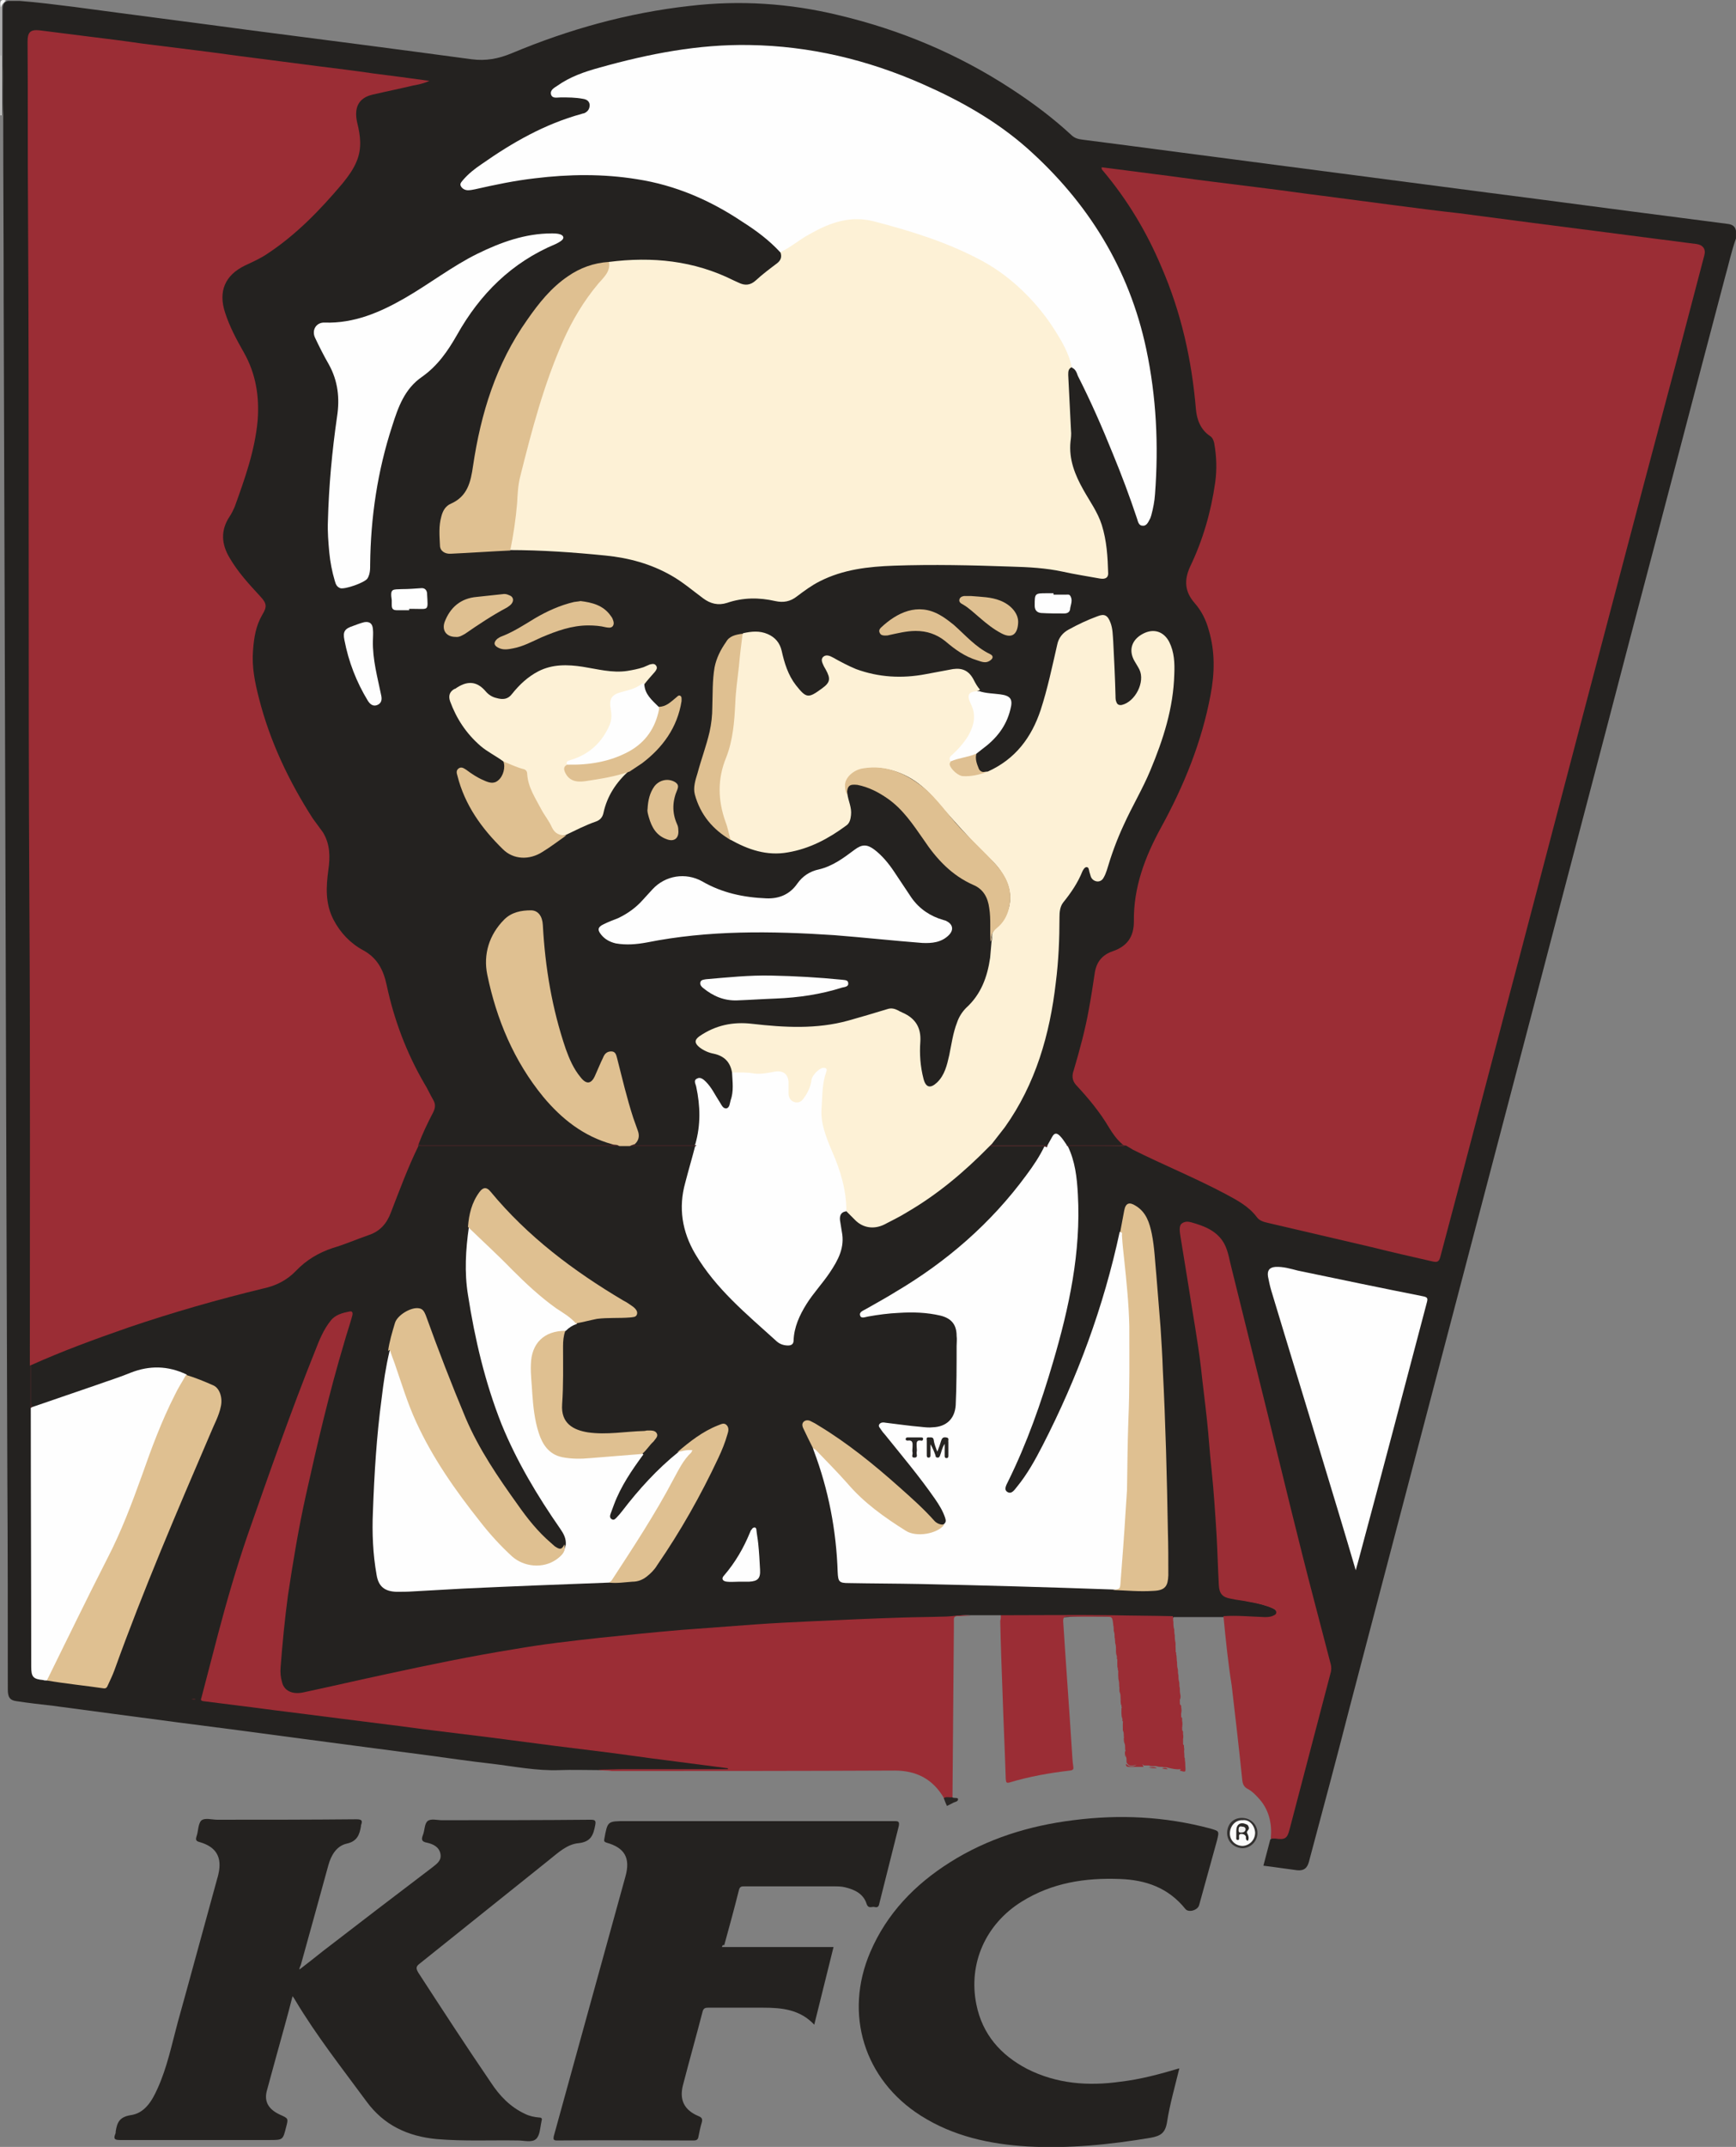 <svg width="89" height="110" viewBox="0 0 89 110" fill="none" xmlns="http://www.w3.org/2000/svg">
<rect x="0" y="0" width="89" height="110" fill="#808080" stroke="none"/>
<g clip-path="url(#clip0_2_301)">
<path d="M51.303 82.759C50.786 82.759 50.268 82.759 49.75 82.759C49.161 82.712 48.572 82.924 47.96 82.9C46.948 82.853 45.959 82.947 44.947 82.971C43.652 82.995 42.333 83.065 41.038 83.136C39.437 83.23 37.836 83.324 36.235 83.465C33.221 83.701 30.208 83.96 27.218 84.431C23.521 84.996 19.872 85.796 16.222 86.62C15.893 86.691 15.563 86.809 15.233 86.785C14.786 86.762 14.504 86.526 14.386 86.102C14.245 85.561 14.362 85.019 14.409 84.501C14.621 82.006 15.021 79.533 15.539 77.085C16.222 73.906 16.976 70.775 17.917 67.667C17.917 67.62 17.941 67.596 17.941 67.549C17.988 67.314 17.941 67.267 17.729 67.314C17.352 67.408 17.023 67.62 16.834 67.997C16.622 68.397 16.434 68.821 16.246 69.245C15.516 71.01 14.88 72.8 14.245 74.589C13.585 76.402 12.95 78.215 12.337 80.051C11.843 81.535 11.466 83.065 11.066 84.572C10.878 85.278 10.666 86.008 10.501 86.738C10.43 87.068 10.43 87.068 10.76 87.115C12.573 87.35 14.362 87.586 16.175 87.821C18.435 88.104 20.719 88.41 22.98 88.692C25.875 89.069 28.748 89.446 31.644 89.799C33.433 90.034 35.199 90.27 36.989 90.482C37.13 90.505 37.295 90.482 37.436 90.623C37.389 90.717 37.318 90.694 37.248 90.694C35.105 90.694 32.962 90.694 30.796 90.694C30.773 90.694 30.749 90.694 30.702 90.694C30.043 90.694 29.36 90.67 28.701 90.694C27.524 90.741 26.37 90.505 25.193 90.364C24.11 90.246 23.027 90.081 21.967 89.94C20.884 89.799 19.801 89.658 18.741 89.516C17.682 89.375 16.599 89.234 15.539 89.093C14.48 88.951 13.42 88.81 12.361 88.669C11.278 88.527 10.195 88.386 9.088 88.245C8.029 88.104 6.946 87.962 5.886 87.821C4.827 87.68 3.767 87.539 2.708 87.397C2.095 87.327 1.46 87.256 0.848 87.162C0.494 87.115 0.4 86.95 0.4 86.55C0.4 82.971 0.4 79.416 0.377 75.837C0.306 55.706 0.259 35.576 0.188 15.445C0.188 12.384 0.165 9.3 0.165 6.239C0.165 6.145 0.165 6.027 0.165 5.933C0.118 5.086 0.165 4.215 0.141 3.367C0.141 3.202 0.141 3.037 0.141 2.896C0.141 2.095 0.141 1.271 0.141 0.471C0.141 0.283 0.165 0.118 0.4 0.047C0.612 0.047 0.824 0.047 1.012 0.047C1.931 0.118 2.849 0.235 3.791 0.353C6.757 0.753 9.724 1.13 12.691 1.53C16.528 2.025 20.343 2.519 24.18 3.037C24.91 3.131 25.546 3.014 26.229 2.731C29.148 1.507 32.185 0.659 35.34 0.306C37.907 3.00854e-05 40.473 0.165 42.992 0.777C46.171 1.53 49.137 2.778 51.869 4.568C52.952 5.274 53.988 6.051 54.929 6.922C55.094 7.087 55.306 7.134 55.518 7.158C58.814 7.581 62.134 8.029 65.43 8.453C69.033 8.923 72.635 9.394 76.237 9.865C79.557 10.289 82.853 10.736 86.173 11.16C86.95 11.254 87.751 11.372 88.527 11.466C88.763 11.49 88.951 11.56 88.998 11.819C88.998 11.961 88.998 12.078 88.998 12.22C88.763 12.879 88.622 13.562 88.433 14.221C86.809 20.366 85.208 26.511 83.583 32.656C81.982 38.801 80.358 44.923 78.757 51.068C77.155 57.143 75.578 63.194 73.977 69.268C72.376 75.343 70.798 81.393 69.197 87.468C68.515 90.129 67.808 92.765 67.102 95.402C67.008 95.732 66.843 95.85 66.513 95.826C65.948 95.756 65.36 95.661 64.771 95.591C64.889 95.143 65.007 94.696 65.124 94.249C65.195 94.178 65.289 94.178 65.383 94.178C65.783 94.202 65.878 94.131 65.972 93.754C66.16 93.001 66.372 92.271 66.56 91.518C67.055 89.611 67.573 87.703 68.067 85.82C68.114 85.632 68.114 85.443 68.067 85.255C67.196 81.982 66.372 78.709 65.572 75.437C64.936 72.8 64.277 70.139 63.641 67.502C63.382 66.419 63.099 65.36 62.817 64.277C62.699 63.759 62.417 63.405 61.969 63.146C61.687 62.982 61.381 62.84 61.051 62.77C60.627 62.675 60.486 62.817 60.533 63.241C60.651 63.971 60.768 64.7 60.886 65.407C61.239 67.455 61.569 69.48 61.804 71.552C61.969 72.965 62.111 74.377 62.228 75.79C62.346 76.991 62.417 78.191 62.487 79.392C62.534 79.957 62.511 80.546 62.558 81.111C62.605 81.629 62.723 81.817 63.241 81.911C63.782 82.006 64.3 82.076 64.818 82.241C64.959 82.288 65.101 82.312 65.218 82.382C65.36 82.453 65.477 82.524 65.454 82.688C65.43 82.853 65.312 82.924 65.171 82.947C64.889 83.018 64.583 83.018 64.3 82.971C63.9 82.924 63.5 82.924 63.099 82.924C62.982 82.924 62.864 82.924 62.746 82.853C61.899 82.853 61.027 82.853 60.18 82.853C60.156 82.877 60.109 82.9 60.086 82.924C59.073 82.947 58.084 83.018 57.072 82.853C57.025 82.853 57.001 82.83 56.954 82.83C56.201 82.83 55.447 82.783 54.694 82.853C53.681 82.947 52.693 82.877 51.68 82.9C51.539 82.83 51.421 82.83 51.303 82.759Z" fill="#242220"/>
<path d="M0.071 2.849C0.071 3.861 0.071 4.874 0.071 5.91H0.047H0.024C0.024 4.897 0.024 3.885 0.024 2.849C0.047 2.825 0.071 2.825 0.071 2.849Z" fill="#EDEDEC"/>
<path d="M0.071 2.849H0.047H0.024C0.024 2.025 0.024 1.201 0.024 0.353C0.047 0.33 0.047 0.33 0.071 0.353C0.071 1.177 0.071 2.025 0.071 2.849Z" fill="#D5D5D4"/>
<path d="M0.071 0.353H0.024C2.73921e-05 0.141 -0.024 -0.071 0.306 0.023C0.212 0.118 0.094 0.212 0.071 0.353Z" fill="#F6F6F5"/>
<path d="M30.679 90.67C31.149 90.67 31.62 90.646 32.091 90.646C33.739 90.646 35.388 90.646 37.036 90.646C37.13 90.646 37.224 90.646 37.318 90.646C37.318 90.623 37.318 90.623 37.318 90.599C36.235 90.458 35.129 90.317 34.045 90.175C33.104 90.058 32.162 89.916 31.244 89.799C30.302 89.681 29.337 89.563 28.395 89.445C27.312 89.304 26.229 89.163 25.146 89.022C24.18 88.904 23.238 88.786 22.273 88.668C21.473 88.574 20.696 88.457 19.895 88.362C19.095 88.268 18.271 88.15 17.47 88.056C16.552 87.939 15.61 87.821 14.692 87.703C13.891 87.609 13.091 87.491 12.29 87.397C11.678 87.326 11.042 87.232 10.43 87.162C10.242 87.138 10.312 87.044 10.336 86.95C10.619 85.867 10.901 84.784 11.184 83.701C11.631 82.005 12.126 80.31 12.691 78.662C13.797 75.507 14.904 72.329 16.152 69.221C16.363 68.679 16.575 68.138 16.952 67.667C17.188 67.361 17.564 67.266 17.917 67.196C18.129 67.149 18.082 67.361 18.035 67.502C17.917 67.926 17.776 68.326 17.658 68.75C16.881 71.34 16.269 73.977 15.681 76.614C15.304 78.309 15.021 80.028 14.762 81.746C14.598 82.971 14.48 84.195 14.386 85.419C14.362 85.678 14.386 85.937 14.456 86.173C14.551 86.62 14.974 86.832 15.539 86.714C16.976 86.408 18.388 86.079 19.825 85.772C21.991 85.302 24.157 84.854 26.346 84.501C27.806 84.242 29.289 84.077 30.773 83.912C32.162 83.771 33.527 83.63 34.917 83.512C36.188 83.418 37.436 83.324 38.707 83.23C39.696 83.159 40.685 83.112 41.697 83.065C43.228 82.994 44.735 82.924 46.265 82.877C46.971 82.853 47.654 82.853 48.361 82.829C48.831 82.829 49.302 82.712 49.773 82.782C49.538 82.782 49.326 82.806 49.09 82.806C48.949 82.806 48.902 82.853 48.902 82.994C48.902 83.159 48.902 83.324 48.902 83.465C48.879 86.338 48.855 89.21 48.831 92.106C48.714 92.224 48.549 92.177 48.408 92.153C47.843 91.164 46.995 90.717 45.865 90.717C41.038 90.74 36.188 90.74 31.361 90.74C31.102 90.693 30.89 90.74 30.679 90.67Z" fill="#9B2D35"/>
<path d="M15.351 100.912C15.775 100.582 16.175 100.276 16.552 99.97C18.412 98.534 20.295 97.097 22.155 95.685C22.391 95.496 22.65 95.332 22.579 94.978C22.509 94.625 22.203 94.484 21.896 94.413C21.614 94.366 21.59 94.249 21.684 94.013C21.779 93.778 21.755 93.448 21.92 93.307C22.085 93.165 22.414 93.26 22.65 93.26C25.193 93.26 27.735 93.26 30.278 93.236C30.514 93.236 30.561 93.283 30.514 93.519C30.419 94.013 30.302 94.366 29.666 94.437C29.078 94.484 28.607 94.931 28.136 95.308C25.922 97.074 23.733 98.84 21.52 100.605C21.331 100.747 21.308 100.841 21.449 101.076C22.673 102.96 23.898 104.843 25.169 106.704C25.616 107.386 26.158 107.951 26.911 108.305C27.147 108.422 27.382 108.469 27.641 108.493C27.782 108.493 27.806 108.564 27.759 108.681V108.705C27.688 109.011 27.688 109.411 27.477 109.599C27.265 109.788 26.864 109.67 26.558 109.67C25.169 109.647 23.78 109.717 22.391 109.599C20.907 109.458 19.683 108.893 18.788 107.669C17.541 105.974 16.222 104.302 15.139 102.489C15.116 102.442 15.069 102.371 14.998 102.277C14.857 102.819 14.739 103.29 14.598 103.784C14.291 104.891 13.985 105.997 13.679 107.127C13.538 107.669 13.75 108.069 14.362 108.352C14.786 108.54 14.786 108.54 14.668 108.987C14.503 109.647 14.503 109.647 13.821 109.647C11.254 109.647 8.688 109.647 6.145 109.647C5.863 109.647 5.816 109.576 5.91 109.34C5.933 109.293 5.933 109.246 5.933 109.199C6.004 108.752 6.122 108.469 6.687 108.375C7.417 108.281 7.793 107.645 8.076 107.01C8.57 105.927 8.806 104.749 9.112 103.619C9.795 101.171 10.454 98.722 11.137 96.25C11.184 96.109 11.207 95.967 11.231 95.85C11.348 95.096 11.042 94.625 10.265 94.39C10.077 94.343 10.006 94.296 10.077 94.084C10.171 93.825 10.148 93.472 10.312 93.283C10.501 93.118 10.854 93.236 11.137 93.236C13.515 93.236 15.893 93.236 18.271 93.213C18.553 93.213 18.6 93.283 18.506 93.519C18.506 93.542 18.506 93.566 18.506 93.566C18.435 93.99 18.318 94.343 17.776 94.46C17.258 94.578 16.976 95.049 16.834 95.567C16.363 97.286 15.893 98.981 15.422 100.676C15.375 100.794 15.351 100.817 15.351 100.912Z" fill="#242220"/>
<path d="M37.012 99.758C38.919 99.758 40.803 99.758 42.733 99.758C42.404 101.1 42.074 102.395 41.745 103.737C41.015 102.96 40.096 102.866 39.131 102.866C38.189 102.866 37.248 102.866 36.306 102.866C36.164 102.866 36.07 102.889 36.023 103.054C35.694 104.325 35.34 105.573 35.011 106.845C34.822 107.598 35.081 108.116 35.811 108.422C36 108.493 36.023 108.587 35.976 108.752C35.905 108.987 35.858 109.223 35.811 109.458C35.788 109.623 35.717 109.67 35.552 109.67C33.221 109.67 30.914 109.647 28.583 109.67C28.395 109.67 28.348 109.647 28.395 109.435C28.936 107.48 29.478 105.503 30.019 103.549C30.702 101.076 31.385 98.604 32.068 96.132C32.327 95.19 32.021 94.672 31.102 94.413C30.961 94.366 30.961 94.319 30.985 94.201C31.149 93.307 31.149 93.307 32.068 93.307C35.741 93.307 39.39 93.307 43.063 93.307C44.005 93.307 44.923 93.307 45.865 93.307C46.053 93.307 46.124 93.33 46.077 93.566C45.747 94.884 45.417 96.179 45.088 97.498C45.064 97.615 45.041 97.757 44.852 97.71C44.711 97.662 44.523 97.827 44.428 97.545C44.264 97.027 43.816 96.815 43.322 96.697C43.134 96.65 42.922 96.65 42.733 96.65C41.203 96.65 39.673 96.65 38.166 96.65C38.024 96.65 37.93 96.65 37.883 96.838C37.648 97.78 37.389 98.722 37.13 99.664C37.036 99.64 37.036 99.687 37.012 99.758Z" fill="#242220"/>
<path d="M60.462 105.974C60.227 106.939 59.968 107.834 59.827 108.752C59.733 109.294 59.497 109.435 59.003 109.529C56.907 109.882 54.812 110.094 52.669 109.976C50.739 109.859 48.879 109.458 47.207 108.399C44.311 106.562 43.251 103.196 44.617 100.017C45.465 98.039 46.901 96.556 48.69 95.426C50.621 94.202 52.763 93.542 55.024 93.26C57.402 92.954 59.733 93.071 62.04 93.684C62.511 93.825 62.511 93.801 62.393 94.296C62.087 95.402 61.781 96.509 61.475 97.615C61.404 97.874 60.933 98.016 60.768 97.804C59.897 96.721 58.744 96.321 57.425 96.273C55.636 96.203 53.941 96.462 52.387 97.427C50.527 98.581 49.632 100.606 50.056 102.701C50.362 104.232 51.303 105.291 52.646 105.997C54.176 106.774 55.8 106.892 57.449 106.657C58.461 106.539 59.426 106.28 60.462 105.974Z" fill="#242220"/>
<path d="M62.723 82.806C63.429 82.759 64.112 82.829 64.818 82.853C64.959 82.853 65.077 82.853 65.218 82.806C65.312 82.759 65.43 82.735 65.43 82.618C65.43 82.5 65.336 82.429 65.242 82.406C64.865 82.241 64.465 82.147 64.041 82.076C63.735 82.005 63.405 81.982 63.099 81.911C62.675 81.841 62.511 81.652 62.487 81.228C62.44 80.357 62.417 79.51 62.37 78.638C62.299 77.508 62.228 76.402 62.111 75.272C62.016 74.424 61.969 73.576 61.875 72.729C61.781 71.834 61.663 70.963 61.569 70.068C61.404 68.679 61.145 67.29 60.933 65.901C60.792 65.03 60.651 64.159 60.509 63.288C60.439 62.84 60.486 62.675 60.768 62.605C60.886 62.581 60.98 62.605 61.075 62.628C61.757 62.817 62.417 63.076 62.77 63.735C62.982 64.135 63.029 64.582 63.146 65.006C63.759 67.478 64.371 69.951 64.983 72.423C65.783 75.672 66.56 78.921 67.408 82.147C67.691 83.206 67.95 84.242 68.232 85.302C68.256 85.419 68.256 85.537 68.232 85.655C67.526 88.339 66.819 91.046 66.113 93.731C65.995 94.201 65.878 94.272 65.383 94.201C65.312 94.201 65.242 94.201 65.148 94.201C65.218 93.472 65.077 92.789 64.606 92.224C64.418 92.012 64.23 91.8 63.971 91.659C63.782 91.564 63.712 91.423 63.688 91.211C63.523 89.587 63.335 87.986 63.146 86.361C62.958 85.184 62.84 84.007 62.723 82.806Z" fill="#9B2D35"/>
<path d="M51.304 82.759C53.211 82.759 55.118 82.736 57.025 82.759C58.061 82.782 59.073 82.782 60.109 82.806C60.18 82.9 60.109 82.994 60.156 83.089C60.156 83.206 60.156 83.3 60.18 83.418C60.227 83.536 60.18 83.654 60.227 83.771C60.227 83.889 60.227 83.983 60.251 84.101C60.274 84.195 60.274 84.289 60.227 84.384C60.18 84.501 60.203 84.596 60.298 84.666C60.298 84.69 60.298 84.737 60.298 84.76C60.345 84.902 60.298 85.043 60.345 85.16C60.345 85.255 60.345 85.372 60.368 85.467C60.415 85.584 60.368 85.702 60.415 85.82C60.415 85.914 60.415 86.032 60.439 86.126C60.486 86.244 60.439 86.361 60.486 86.479C60.486 86.597 60.486 86.691 60.51 86.809C60.533 86.903 60.533 86.997 60.486 87.091C60.439 87.209 60.462 87.303 60.557 87.397C60.557 87.421 60.557 87.468 60.557 87.491C60.58 87.586 60.58 87.68 60.557 87.774C60.51 87.868 60.533 87.962 60.604 88.033C60.604 88.08 60.604 88.127 60.604 88.174C60.627 88.268 60.627 88.363 60.604 88.457C60.557 88.551 60.58 88.645 60.651 88.716C60.651 88.763 60.651 88.81 60.651 88.857C60.674 88.951 60.674 89.045 60.627 89.14C60.58 89.257 60.604 89.352 60.698 89.422C60.698 89.446 60.698 89.493 60.698 89.516C60.721 89.611 60.721 89.705 60.674 89.799C60.627 89.916 60.651 90.011 60.745 90.081C60.745 90.105 60.745 90.152 60.745 90.175C60.792 90.411 60.745 90.576 60.51 90.646C60.298 90.67 60.109 90.623 59.897 90.576C59.803 90.529 59.685 90.576 59.591 90.529C59.497 90.529 59.403 90.529 59.332 90.505C59.191 90.458 59.05 90.529 58.908 90.458C58.814 90.458 58.744 90.458 58.65 90.458C58.555 90.364 58.438 90.387 58.32 90.411C58.132 90.434 57.896 90.576 57.755 90.293C57.755 90.199 57.755 90.081 57.731 89.987C57.684 89.869 57.731 89.752 57.684 89.634C57.684 89.54 57.684 89.422 57.661 89.328C57.614 89.21 57.661 89.093 57.614 88.975C57.614 88.881 57.614 88.786 57.59 88.716C57.543 88.622 57.566 88.527 57.59 88.433C57.637 88.339 57.614 88.245 57.543 88.174C57.543 88.127 57.543 88.08 57.543 88.033C57.519 87.939 57.519 87.845 57.566 87.75C57.614 87.633 57.59 87.538 57.496 87.468C57.496 87.444 57.496 87.397 57.496 87.374C57.449 87.256 57.496 87.138 57.449 87.021C57.449 86.926 57.449 86.832 57.425 86.762C57.378 86.644 57.425 86.526 57.378 86.408C57.378 86.314 57.378 86.197 57.355 86.102C57.331 86.032 57.331 85.938 57.378 85.867C57.449 85.749 57.402 85.655 57.307 85.561C57.307 85.537 57.307 85.49 57.307 85.467C57.213 85.325 57.449 85.137 57.26 84.996C57.26 84.949 57.26 84.901 57.26 84.855C57.213 84.737 57.26 84.619 57.213 84.501C57.213 84.407 57.213 84.337 57.19 84.242C57.143 84.125 57.19 84.007 57.143 83.889C57.143 83.795 57.143 83.701 57.119 83.63C57.072 83.512 57.119 83.395 57.072 83.277C57.072 83.253 57.072 83.23 57.072 83.23C57.025 82.83 57.025 82.83 56.625 82.83C55.989 82.83 55.353 82.83 54.741 82.83C54.553 82.83 54.506 82.877 54.506 83.065C54.647 85.278 54.812 87.468 54.953 89.681C54.977 89.964 54.977 90.223 55.024 90.505C55.047 90.646 55.024 90.694 54.859 90.717C53.823 90.835 52.763 91.023 51.751 91.329C51.563 91.376 51.586 91.282 51.563 91.164C51.516 89.705 51.445 88.221 51.398 86.762C51.351 85.514 51.304 84.266 51.28 83.041C51.327 82.9 51.304 82.83 51.304 82.759Z" fill="#9B2D35"/>
<path d="M62.911 93.919C62.911 93.472 63.217 93.142 63.664 93.142C64.112 93.142 64.465 93.472 64.465 93.919C64.465 94.343 64.112 94.696 63.688 94.696C63.241 94.672 62.911 94.343 62.911 93.919Z" fill="#333130"/>
<path d="M48.384 92.13C48.502 92.036 48.667 92.106 48.808 92.083C48.902 92.153 49.114 92.083 49.114 92.177C49.138 92.318 48.926 92.318 48.831 92.389C48.737 92.436 48.643 92.483 48.549 92.53C48.478 92.389 48.431 92.248 48.384 92.13Z" fill="#292624"/>
<path d="M57.731 90.364C57.896 90.552 58.108 90.528 58.273 90.411C58.461 90.293 58.555 90.317 58.626 90.528C58.39 90.528 58.132 90.528 57.896 90.528C57.778 90.528 57.708 90.505 57.731 90.364Z" fill="#9B2D35"/>
<path d="M60.486 90.717C60.58 90.552 60.745 90.458 60.721 90.246C60.745 90.317 60.768 90.411 60.768 90.481C60.792 90.811 60.792 90.811 60.486 90.717Z" fill="#9B2D35"/>
<path d="M60.651 89.469C60.462 89.422 60.392 89.304 60.533 89.139C60.604 89.045 60.604 88.975 60.604 88.88C60.674 89.069 60.651 89.281 60.651 89.469Z" fill="#9B2D35"/>
<path d="M60.274 84.666C60.086 84.619 60.015 84.501 60.156 84.336C60.227 84.266 60.203 84.172 60.227 84.077C60.274 84.266 60.274 84.478 60.274 84.666Z" fill="#9B2D35"/>
<path d="M57.496 87.491C57.684 87.538 57.755 87.656 57.614 87.821C57.543 87.891 57.566 87.986 57.543 88.08C57.472 87.891 57.496 87.68 57.496 87.491Z" fill="#9B2D35"/>
<path d="M60.486 87.444C60.297 87.397 60.227 87.279 60.368 87.115C60.439 87.044 60.415 86.95 60.439 86.856C60.509 87.044 60.486 87.232 60.486 87.444Z" fill="#9B2D35"/>
<path d="M60.721 90.152C60.533 90.105 60.462 89.987 60.604 89.823C60.674 89.728 60.674 89.658 60.674 89.564C60.721 89.752 60.721 89.964 60.721 90.152Z" fill="#9B2D35"/>
<path d="M57.331 85.561C57.519 85.608 57.614 85.726 57.449 85.89C57.401 85.961 57.378 86.008 57.378 86.102C57.307 85.938 57.331 85.749 57.331 85.561Z" fill="#9B2D35"/>
<path d="M60.604 88.739C60.462 88.716 60.392 88.645 60.486 88.504C60.556 88.409 60.556 88.315 60.556 88.221C60.627 88.386 60.604 88.551 60.604 88.739Z" fill="#9B2D35"/>
<path d="M60.556 88.057C60.415 88.033 60.345 87.962 60.439 87.821C60.51 87.727 60.509 87.633 60.509 87.539C60.556 87.703 60.556 87.892 60.556 88.057Z" fill="#9B2D35"/>
<path d="M57.566 88.221C57.708 88.245 57.778 88.315 57.684 88.457C57.614 88.551 57.614 88.645 57.614 88.739C57.543 88.574 57.566 88.409 57.566 88.221Z" fill="#9B2D35"/>
<path d="M57.284 84.996C57.449 85.019 57.496 85.113 57.402 85.231C57.355 85.302 57.331 85.372 57.331 85.466C57.26 85.325 57.284 85.16 57.284 84.996Z" fill="#9B2D35"/>
<path d="M60.321 85.184C60.227 85.066 60.298 84.901 60.274 84.784C60.321 84.901 60.321 85.043 60.321 85.184Z" fill="#9B2D35"/>
<path d="M58.885 90.552C59.026 90.552 59.167 90.505 59.309 90.599C59.167 90.599 59.026 90.599 58.885 90.552Z" fill="#9B2D35"/>
<path d="M57.213 84.501C57.307 84.619 57.237 84.737 57.26 84.854C57.213 84.737 57.213 84.619 57.213 84.501Z" fill="#9B2D35"/>
<path d="M60.368 85.843C60.274 85.725 60.345 85.608 60.321 85.49C60.392 85.608 60.368 85.725 60.368 85.843Z" fill="#9B2D35"/>
<path d="M60.415 86.526C60.321 86.408 60.392 86.291 60.368 86.173C60.439 86.291 60.439 86.408 60.415 86.526Z" fill="#9B2D35"/>
<path d="M57.402 86.408C57.496 86.526 57.425 86.644 57.449 86.761C57.378 86.667 57.378 86.549 57.402 86.408Z" fill="#9B2D35"/>
<path d="M57.449 87.044C57.543 87.162 57.472 87.279 57.496 87.397C57.449 87.279 57.449 87.162 57.449 87.044Z" fill="#9B2D35"/>
<path d="M60.203 83.771C60.109 83.654 60.18 83.536 60.156 83.418C60.203 83.512 60.203 83.63 60.203 83.771Z" fill="#9B2D35"/>
<path d="M57.614 89.022C57.708 89.14 57.637 89.257 57.661 89.375C57.614 89.257 57.614 89.14 57.614 89.022Z" fill="#9B2D35"/>
<path d="M57.166 83.865C57.26 83.983 57.19 84.101 57.213 84.219C57.166 84.124 57.166 84.007 57.166 83.865Z" fill="#9B2D35"/>
<path d="M57.684 89.705C57.778 89.822 57.708 89.94 57.731 90.058C57.661 89.94 57.661 89.822 57.684 89.705Z" fill="#9B2D35"/>
<path d="M57.119 83.253C57.213 83.371 57.143 83.489 57.166 83.607C57.096 83.489 57.096 83.371 57.119 83.253Z" fill="#9B2D35"/>
<path d="M59.568 90.599C59.662 90.599 59.78 90.552 59.874 90.646C59.756 90.646 59.662 90.646 59.568 90.599Z" fill="#9B2D35"/>
<path d="M60.133 83.088C60.062 82.994 60.109 82.9 60.086 82.806C60.109 82.806 60.109 82.806 60.133 82.806C60.133 82.9 60.133 82.994 60.133 83.088Z" fill="#9B2D35"/>
<path d="M57.543 58.626C57.26 58.39 57.048 58.084 56.86 57.778C56.389 56.978 55.8 56.271 55.165 55.589C54.953 55.353 54.953 55.094 55.047 54.835C55.353 53.799 55.636 52.763 55.824 51.704C55.942 51.068 56.036 50.456 56.13 49.82C56.224 49.279 56.507 48.925 57.048 48.737C57.802 48.478 58.131 47.984 58.131 47.207C58.108 45.464 58.697 43.91 59.52 42.404C60.698 40.261 61.616 38.001 62.063 35.599C62.275 34.493 62.299 33.386 61.969 32.279C61.828 31.761 61.593 31.291 61.239 30.89C60.745 30.325 60.698 29.737 61.004 29.054C61.663 27.688 62.087 26.229 62.299 24.722C62.393 24.062 62.369 23.38 62.252 22.72C62.228 22.579 62.157 22.414 62.04 22.344C61.545 22.014 61.357 21.496 61.31 20.954C61.098 18.435 60.556 16.01 59.544 13.679C58.791 11.89 57.802 10.242 56.554 8.758C56.507 8.711 56.46 8.664 56.483 8.57C57.401 8.688 58.296 8.806 59.215 8.923C60.18 9.041 61.122 9.182 62.087 9.3C63.029 9.418 63.971 9.535 64.912 9.653C65.878 9.771 66.819 9.912 67.785 10.03C69.032 10.195 70.304 10.36 71.552 10.524C72.635 10.665 73.718 10.807 74.801 10.925C76.049 11.089 77.32 11.254 78.568 11.419C79.675 11.56 80.758 11.701 81.864 11.843C82.947 11.984 84.03 12.125 85.137 12.267C85.749 12.337 86.361 12.431 86.974 12.502C87.303 12.549 87.468 12.761 87.374 13.091C86.926 14.809 86.479 16.505 86.032 18.2C85.443 20.413 84.855 22.626 84.266 24.839C83.253 28.677 82.241 32.515 81.229 36.353C80.122 40.567 79.015 44.782 77.909 48.996C76.944 52.622 76.002 56.248 75.036 59.897C74.636 61.404 74.236 62.911 73.836 64.418C73.765 64.677 73.647 64.677 73.435 64.63C72.399 64.394 71.363 64.159 70.328 63.9C68.538 63.476 66.772 63.076 64.983 62.652C64.771 62.605 64.559 62.534 64.441 62.369C64.018 61.804 63.429 61.498 62.817 61.169C61.263 60.344 59.638 59.685 58.084 58.908C57.967 58.838 57.849 58.767 57.731 58.696C57.613 58.696 57.566 58.673 57.543 58.626Z" fill="#9B2D35"/>
<path d="M21.449 58.72C20.908 59.827 20.484 60.98 20.036 62.134C19.825 62.699 19.471 63.099 18.883 63.288C18.271 63.5 17.682 63.759 17.046 63.947C16.34 64.182 15.704 64.559 15.186 65.101C14.715 65.595 14.15 65.878 13.491 66.019C11.16 66.584 8.853 67.243 6.569 68.02C4.874 68.609 3.202 69.221 1.578 69.951C1.554 69.974 1.53 69.974 1.53 69.951C1.53 62.087 1.554 54.2 1.507 46.336C1.436 34.446 1.507 22.556 1.436 10.666C1.413 7.817 1.436 4.991 1.413 2.143C1.413 1.648 1.554 1.507 2.025 1.554C2.825 1.648 3.649 1.766 4.45 1.86C5.415 1.978 6.357 2.095 7.322 2.237C8.264 2.354 9.206 2.472 10.148 2.59C11.113 2.708 12.055 2.849 13.02 2.967C14.103 3.108 15.186 3.249 16.293 3.39C17.258 3.508 18.2 3.626 19.165 3.767C20.084 3.885 21.025 4.003 22.014 4.144C21.708 4.285 21.449 4.332 21.19 4.379C20.507 4.544 19.801 4.685 19.095 4.85C18.388 5.015 18.129 5.509 18.318 6.31C18.483 6.969 18.553 7.605 18.294 8.241C18.129 8.664 17.847 9.041 17.564 9.394C16.411 10.76 15.186 12.031 13.679 13.02C13.326 13.256 12.95 13.42 12.549 13.609C11.537 14.103 11.184 14.927 11.537 16.01C11.772 16.74 12.126 17.399 12.502 18.059C13.114 19.142 13.303 20.295 13.209 21.543C13.067 23.097 12.549 24.533 12.031 25.97C11.961 26.134 11.867 26.323 11.772 26.464C11.301 27.17 11.348 27.877 11.772 28.583C12.196 29.313 12.761 29.925 13.326 30.537C13.679 30.914 13.703 31.079 13.444 31.503C13.114 32.068 13.02 32.68 12.973 33.316C12.902 34.163 13.067 34.964 13.279 35.788C13.844 38.001 14.81 40.026 16.034 41.933C16.199 42.168 16.387 42.404 16.552 42.639C16.929 43.251 16.929 43.91 16.834 44.57C16.717 45.441 16.67 46.288 17.093 47.113C17.447 47.795 17.965 48.337 18.624 48.69C19.354 49.09 19.66 49.703 19.825 50.48C20.201 52.245 20.837 53.941 21.755 55.518C21.92 55.777 22.038 56.059 22.203 56.342C22.344 56.578 22.32 56.766 22.203 57.001C21.92 57.543 21.661 58.084 21.449 58.649C21.473 58.649 21.496 58.697 21.449 58.72Z" fill="#9B2D35"/>
<path d="M31.22 13.42C33.433 13.138 35.576 13.35 37.601 14.362C37.695 14.409 37.765 14.433 37.86 14.48C38.189 14.645 38.472 14.621 38.754 14.362C39.084 14.056 39.461 13.774 39.837 13.491C40.049 13.326 40.096 13.138 40.002 12.902C40.191 12.69 40.45 12.573 40.685 12.408C41.203 12.055 41.745 11.749 42.309 11.49C43.134 11.113 43.958 11.042 44.829 11.254C46.524 11.678 48.172 12.196 49.75 12.949C50.786 13.444 51.751 14.08 52.575 14.904C53.54 15.893 54.388 16.999 54.882 18.318C54.953 18.482 55.071 18.647 54.953 18.812C54.765 18.883 54.765 19.047 54.765 19.212C54.812 20.154 54.859 21.096 54.906 22.038C54.929 22.25 54.906 22.438 54.882 22.626C54.788 23.544 55.118 24.345 55.542 25.098C55.871 25.687 56.271 26.229 56.483 26.888C56.742 27.712 56.789 28.536 56.813 29.384C56.813 29.595 56.672 29.69 56.389 29.642C55.754 29.525 55.118 29.431 54.482 29.289C53.611 29.101 52.716 29.054 51.822 29.03C49.82 28.96 47.843 28.913 45.841 28.983C44.523 29.03 43.228 29.172 42.027 29.784C41.603 29.996 41.227 30.278 40.85 30.561C40.52 30.82 40.167 30.89 39.743 30.796C38.919 30.608 38.095 30.608 37.271 30.89C36.824 31.032 36.423 30.937 36.047 30.655C35.505 30.255 34.987 29.807 34.399 29.478C33.363 28.889 32.233 28.583 31.055 28.465C29.407 28.3 27.759 28.183 26.111 28.183C26.017 28.088 26.064 27.971 26.087 27.853C26.252 26.958 26.37 26.064 26.441 25.145C26.488 24.486 26.7 23.851 26.864 23.215C27.123 22.179 27.429 21.119 27.759 20.107C28.348 18.318 29.054 16.575 30.161 15.021C30.278 14.857 30.396 14.692 30.537 14.527C30.867 14.221 31.149 13.891 31.22 13.42Z" fill="#FDF1D6"/>
<path d="M50.715 58.743C49.444 60.038 48.078 61.192 46.5 62.11C46.124 62.346 45.724 62.534 45.323 62.746C44.782 63.005 44.217 62.911 43.816 62.487C43.675 62.346 43.557 62.228 43.416 62.087C43.298 61.922 43.346 61.734 43.322 61.569C43.181 60.462 42.804 59.426 42.357 58.437C42.121 57.896 42.05 57.354 42.074 56.789C42.098 56.224 42.121 55.659 42.262 55.118C42.286 55.047 42.333 54.929 42.262 54.882C42.168 54.812 42.098 54.906 42.003 54.953C41.839 55.071 41.744 55.212 41.697 55.4C41.627 55.753 41.509 56.059 41.273 56.342C41.132 56.507 40.944 56.601 40.732 56.53C40.52 56.46 40.402 56.295 40.379 56.059C40.355 55.871 40.379 55.706 40.355 55.518C40.332 55.094 40.143 54.906 39.72 55C39.06 55.141 38.401 55.023 37.718 55.023C37.648 55.023 37.601 55 37.53 54.953C37.436 54.411 37.13 54.105 36.588 53.987C36.329 53.94 36.07 53.823 35.858 53.658C35.599 53.446 35.599 53.281 35.858 53.093C36.682 52.528 37.577 52.339 38.566 52.457C40.214 52.645 41.862 52.74 43.487 52.292C44.146 52.104 44.805 51.916 45.488 51.704C45.7 51.633 45.865 51.68 46.053 51.774C46.124 51.821 46.194 51.845 46.288 51.892C46.924 52.175 47.23 52.645 47.183 53.375C47.136 54.011 47.183 54.647 47.348 55.282C47.466 55.73 47.701 55.777 48.031 55.471C48.431 55.094 48.549 54.576 48.666 54.058C48.784 53.493 48.855 52.928 49.067 52.386C49.161 52.104 49.326 51.845 49.538 51.633C50.291 50.95 50.621 50.056 50.762 49.067C50.785 48.808 50.809 48.525 50.833 48.243C50.856 48.172 50.856 48.101 50.856 48.031C50.833 47.819 50.927 47.678 51.092 47.513C51.822 46.853 51.986 45.888 51.539 45.017C51.374 44.711 51.186 44.428 50.927 44.169C49.82 43.11 48.831 41.98 47.819 40.826C47.066 39.978 46.124 39.413 44.923 39.343C44.428 39.319 43.981 39.437 43.605 39.743C43.487 39.837 43.416 39.955 43.416 40.096C43.416 40.285 43.416 40.473 43.44 40.661C43.487 41.038 43.675 41.368 43.628 41.768C43.605 41.98 43.557 42.192 43.369 42.309C42.474 42.969 41.509 43.487 40.379 43.675C39.319 43.863 38.354 43.534 37.436 43.016C37.365 42.969 37.318 42.898 37.294 42.804C37.083 42.003 36.753 41.226 36.8 40.379C36.824 39.955 36.894 39.531 37.012 39.131C37.059 38.99 37.083 38.848 37.153 38.731C37.53 37.859 37.577 36.941 37.624 35.999C37.671 35.058 37.812 34.139 37.93 33.198C37.954 32.939 37.93 32.656 38.095 32.444C38.519 32.35 38.943 32.303 39.366 32.491C39.743 32.656 39.979 32.939 40.073 33.339C40.214 33.975 40.402 34.587 40.803 35.105C41.344 35.788 41.438 35.788 42.145 35.27C42.569 34.964 42.592 34.775 42.333 34.304C42.309 34.257 42.262 34.187 42.239 34.139C42.168 33.975 42.05 33.786 42.215 33.645C42.357 33.527 42.545 33.598 42.71 33.692C43.087 33.904 43.487 34.116 43.887 34.281C45.041 34.705 46.241 34.775 47.466 34.54C47.937 34.446 48.384 34.375 48.855 34.281C49.349 34.21 49.679 34.375 49.914 34.822C50.009 35.011 50.103 35.175 50.244 35.34C49.75 35.599 49.75 35.599 49.962 36.164C50.15 36.682 50.032 37.177 49.773 37.648C49.561 37.977 49.326 38.307 49.043 38.566C48.925 38.684 48.808 38.801 48.831 38.966C48.855 39.366 49.137 39.649 49.538 39.672C49.914 39.672 50.268 39.555 50.644 39.531C52.057 38.895 52.881 37.789 53.352 36.376C53.705 35.293 53.941 34.163 54.2 33.033C54.27 32.68 54.482 32.421 54.788 32.256C55.259 31.997 55.753 31.762 56.271 31.573C56.625 31.432 56.789 31.526 56.931 31.903C57.048 32.209 57.048 32.538 57.072 32.868C57.119 33.786 57.166 34.728 57.19 35.67C57.19 35.764 57.19 35.882 57.237 35.976C57.284 36.117 57.401 36.141 57.519 36.117C58.202 35.952 58.72 34.94 58.414 34.304C58.343 34.163 58.249 34.022 58.155 33.857C57.849 33.315 58.014 32.774 58.602 32.468C59.144 32.185 59.662 32.35 59.944 32.892C60.203 33.41 60.227 33.975 60.203 34.54C60.156 36.282 59.638 37.883 58.979 39.461C58.579 40.426 58.037 41.321 57.613 42.262C57.26 43.016 56.978 43.793 56.742 44.593C56.695 44.734 56.648 44.852 56.578 44.97C56.507 45.111 56.366 45.182 56.224 45.158C56.083 45.135 55.965 45.041 55.918 44.899C55.895 44.829 55.871 44.734 55.848 44.664C55.824 44.57 55.824 44.428 55.706 44.428C55.612 44.428 55.541 44.546 55.494 44.64C55.259 45.229 54.906 45.747 54.506 46.241C54.341 46.453 54.317 46.736 54.317 46.995C54.317 48.125 54.27 49.231 54.129 50.338C53.823 52.999 53.093 55.541 51.515 57.755C51.303 58.037 51.068 58.32 50.856 58.602C50.809 58.673 50.762 58.696 50.715 58.743Z" fill="#FDF1D6"/>
<path d="M54.953 18.836C54.812 18.129 54.459 17.517 54.082 16.928C53.658 16.246 53.14 15.61 52.575 15.045C51.916 14.386 51.186 13.821 50.362 13.373C48.62 12.431 46.736 11.843 44.829 11.348C43.581 11.019 42.522 11.419 41.486 12.008C40.968 12.29 40.544 12.667 40.002 12.926C39.437 12.314 38.778 11.819 38.072 11.372C36.423 10.265 34.634 9.488 32.656 9.182C30.914 8.9 29.172 8.923 27.429 9.135C26.393 9.253 25.381 9.465 24.345 9.7C24.227 9.724 24.11 9.747 23.992 9.747C23.851 9.747 23.709 9.677 23.639 9.559C23.545 9.418 23.662 9.324 23.733 9.229C24.015 8.9 24.345 8.641 24.698 8.405C26.276 7.299 27.924 6.357 29.807 5.839C29.855 5.815 29.925 5.815 29.972 5.792C30.161 5.698 30.231 5.556 30.231 5.368C30.208 5.156 30.043 5.086 29.878 5.062C29.501 4.991 29.125 4.991 28.748 4.991C28.56 4.991 28.324 5.062 28.253 4.85C28.183 4.615 28.418 4.497 28.56 4.403C29.219 3.932 29.972 3.673 30.749 3.461C33.269 2.755 35.811 2.26 38.425 2.307C41.509 2.354 44.476 3.061 47.301 4.309C49.232 5.156 51.068 6.192 52.646 7.581C55.777 10.36 57.896 13.774 58.767 17.894C59.285 20.342 59.403 22.815 59.215 25.31C59.191 25.687 59.12 26.04 59.026 26.393C59.003 26.464 58.979 26.558 58.932 26.629C58.861 26.77 58.767 26.958 58.579 26.935C58.391 26.935 58.343 26.747 58.296 26.582C57.92 25.452 57.496 24.321 57.048 23.238C56.507 21.896 55.918 20.554 55.259 19.259C55.188 19.047 55.118 18.906 54.953 18.836Z" fill="#FEFEFE"/>
<path d="M53.705 58.673C53.776 58.532 53.87 58.39 53.941 58.249C54.058 58.037 54.176 58.037 54.341 58.202C54.482 58.343 54.576 58.508 54.694 58.673C54.718 58.697 54.718 58.72 54.741 58.72C55.118 59.497 55.212 60.321 55.259 61.192C55.424 64.159 54.812 66.984 53.988 69.786C53.376 71.881 52.646 73.953 51.68 75.907C51.586 76.096 51.445 76.331 51.657 76.449C51.869 76.567 52.01 76.331 52.128 76.19C52.669 75.531 53.069 74.801 53.446 74.071C55.236 70.586 56.578 66.961 57.402 63.123C57.59 63.029 57.566 63.194 57.59 63.288C57.637 63.57 57.661 63.876 57.708 64.159C58.061 66.843 58.037 69.55 57.99 72.234C57.967 73.6 57.919 74.966 57.873 76.331C57.849 77.32 57.755 78.309 57.684 79.274C57.637 79.863 57.59 80.452 57.543 81.04C57.519 81.441 57.472 81.487 57.072 81.441C53.776 81.323 50.48 81.229 47.16 81.158C45.935 81.134 44.735 81.134 43.51 81.111C43.016 81.111 42.969 81.04 42.945 80.546C42.875 78.403 42.474 76.331 41.721 74.33C41.697 74.283 41.697 74.236 41.674 74.189C41.792 74.142 41.862 74.259 41.933 74.306C42.474 74.824 42.992 75.366 43.487 75.931C44.24 76.779 45.135 77.485 46.077 78.121C46.806 78.615 47.513 78.662 48.243 78.168C48.29 78.144 48.337 78.121 48.384 78.097C48.502 78.003 48.502 77.909 48.455 77.767C48.337 77.414 48.149 77.108 47.937 76.802C47.136 75.648 46.242 74.589 45.37 73.506C45.3 73.435 45.229 73.341 45.182 73.27C45.135 73.176 44.994 73.082 45.088 72.964C45.158 72.87 45.3 72.87 45.394 72.894C46.006 72.964 46.618 73.059 47.207 73.106C47.419 73.129 47.631 73.153 47.819 73.129C48.502 73.106 48.949 72.705 48.996 71.999C49.043 70.987 49.043 69.974 49.043 68.962C49.043 68.797 49.067 68.632 49.043 68.444C49.043 67.879 48.784 67.549 48.219 67.408C47.513 67.243 46.806 67.22 46.077 67.267C45.559 67.29 45.017 67.361 44.499 67.455C44.358 67.479 44.146 67.573 44.099 67.408C44.028 67.22 44.264 67.149 44.381 67.078C44.876 66.796 45.394 66.513 45.888 66.207C48.525 64.653 50.809 62.675 52.622 60.203C52.975 59.732 53.305 59.238 53.564 58.697C53.681 58.743 53.658 58.697 53.705 58.673Z" fill="#FEFEFE"/>
<path d="M31.22 81.087C28.724 81.181 26.229 81.276 23.756 81.393C22.909 81.441 22.061 81.488 21.214 81.535C20.908 81.558 20.602 81.558 20.319 81.558C19.707 81.535 19.401 81.276 19.306 80.687C19.118 79.628 19.071 78.545 19.118 77.462C19.189 75.507 19.306 73.577 19.566 71.646C19.66 70.846 19.777 70.045 19.966 69.245C20.013 69.103 20.084 69.103 20.131 69.221C20.225 69.409 20.295 69.621 20.366 69.833C20.602 70.587 20.86 71.34 21.143 72.07C21.661 73.412 22.367 74.683 23.191 75.861C23.545 76.379 23.945 76.849 24.274 77.391C24.486 77.744 24.792 78.027 25.075 78.333C25.546 78.874 25.993 79.439 26.582 79.863C27.218 80.334 28.3 80.216 28.819 79.604C28.936 79.463 28.96 79.298 29.007 79.133C29.03 78.827 28.889 78.568 28.724 78.333C27.547 76.638 26.488 74.872 25.711 72.965C24.863 70.822 24.345 68.609 23.992 66.349C23.803 65.195 23.874 64.018 24.039 62.864C24.18 62.84 24.251 62.958 24.322 63.029C25.263 63.994 26.252 64.889 27.194 65.854C27.853 66.513 28.654 67.008 29.384 67.573C29.478 67.643 29.619 67.667 29.572 67.832C29.36 67.902 29.172 68.02 29.007 68.185C28.842 68.279 28.677 68.303 28.489 68.326C27.806 68.491 27.359 68.938 27.335 69.645C27.288 70.893 27.382 72.117 27.712 73.341C27.735 73.412 27.759 73.459 27.783 73.53C28.065 74.33 28.677 74.636 29.501 74.66C30.302 74.66 31.102 74.589 31.903 74.518C32.185 74.495 32.444 74.495 32.727 74.448C32.821 74.424 32.915 74.448 32.986 74.518C32.397 75.319 31.832 76.143 31.479 77.085C31.432 77.226 31.361 77.391 31.314 77.532C31.267 77.65 31.244 77.768 31.361 77.838C31.479 77.909 31.55 77.815 31.62 77.744C31.715 77.65 31.809 77.532 31.903 77.414C32.751 76.308 33.692 75.272 34.775 74.401C34.964 74.259 35.175 74.236 35.387 74.236C35.576 74.236 35.646 74.354 35.529 74.495C34.634 75.578 34.14 76.873 33.41 78.05C32.915 78.851 32.397 79.651 31.856 80.428C31.738 80.593 31.644 80.734 31.55 80.899C31.456 80.993 31.361 81.064 31.22 81.087Z" fill="#FEFEFE"/>
<path d="M37.53 54.953C37.907 54.953 38.26 54.929 38.637 55C38.99 55.047 39.367 54.977 39.72 54.906C40.143 54.835 40.402 55.024 40.426 55.447C40.426 55.636 40.426 55.824 40.426 56.013C40.426 56.224 40.52 56.389 40.709 56.46C40.897 56.53 41.085 56.46 41.203 56.271C41.415 55.989 41.556 55.683 41.603 55.33C41.627 55.118 41.956 54.765 42.168 54.718C42.333 54.694 42.427 54.741 42.357 54.929C42.145 55.518 42.168 56.13 42.121 56.742C42.05 57.543 42.357 58.273 42.663 59.003C43.087 59.968 43.393 60.98 43.393 62.063C43.157 62.087 43.039 62.228 43.063 62.511C43.087 62.699 43.134 62.911 43.157 63.099C43.322 63.923 42.969 64.559 42.545 65.195C42.168 65.76 41.697 66.254 41.344 66.819C40.991 67.385 40.709 67.997 40.685 68.679C40.685 68.868 40.567 68.938 40.402 68.938C40.143 68.938 39.931 68.844 39.767 68.679C38.26 67.314 36.706 66.042 35.646 64.253C34.964 63.099 34.775 61.875 35.129 60.604C35.293 59.968 35.482 59.332 35.646 58.697C35.623 58.673 35.623 58.673 35.623 58.649L35.646 58.626C35.929 57.637 35.905 56.672 35.694 55.683C35.67 55.542 35.529 55.353 35.741 55.259C35.905 55.165 36.07 55.306 36.188 55.424C36.494 55.73 36.659 56.107 36.894 56.46C36.989 56.601 37.059 56.813 37.248 56.789C37.412 56.742 37.412 56.53 37.459 56.366C37.624 55.918 37.553 55.424 37.53 54.953Z" fill="#FEFEFE"/>
<path d="M2.402 86.102C2.331 86.102 2.26 86.102 2.213 86.079C1.695 86.032 1.601 85.914 1.601 85.396C1.601 80.97 1.578 76.567 1.578 72.14C1.601 72.07 1.672 72.093 1.719 72.07C2.802 71.693 3.861 71.34 4.944 70.963C5.533 70.751 6.145 70.563 6.71 70.328C7.676 69.951 8.617 69.974 9.559 70.422C9.63 70.516 9.559 70.587 9.512 70.657C8.759 71.834 8.288 73.129 7.793 74.424C7.369 75.484 6.993 76.59 6.64 77.673C6.569 77.909 6.475 78.121 6.357 78.356C5.604 79.863 4.85 81.346 4.12 82.853C3.649 83.842 3.155 84.807 2.684 85.796C2.566 85.89 2.543 86.032 2.402 86.102Z" fill="#FEFEFE"/>
<path d="M69.504 80.452C68.938 78.521 68.373 76.661 67.808 74.801C66.937 71.905 66.042 69.009 65.171 66.113C65.101 65.877 65.054 65.642 65.007 65.407C64.959 65.101 65.077 64.936 65.383 64.912C65.784 64.889 66.16 65.006 66.537 65.101C68.679 65.548 70.822 65.995 72.965 66.419C73.2 66.466 73.2 66.537 73.153 66.725C71.999 71.104 70.846 75.484 69.668 79.863C69.621 80.028 69.574 80.216 69.504 80.452Z" fill="#FEFEFE"/>
<path d="M16.811 26.699C16.858 24.91 17.023 23.121 17.282 21.331C17.423 20.413 17.329 19.518 16.858 18.671C16.599 18.223 16.363 17.752 16.152 17.305C15.963 16.905 16.222 16.505 16.646 16.528C18.153 16.575 19.471 16.01 20.743 15.28C22.014 14.55 23.191 13.632 24.486 12.996C25.687 12.408 26.935 11.96 28.277 11.96C28.418 11.96 28.583 11.96 28.724 12.008C28.913 12.078 28.936 12.219 28.771 12.337C28.677 12.408 28.583 12.455 28.489 12.502C26.229 13.444 24.604 15.068 23.427 17.164C22.956 17.988 22.438 18.741 21.637 19.306C20.743 19.919 20.413 20.86 20.107 21.826C19.354 24.133 19 26.511 18.977 28.936C18.977 29.101 18.977 29.266 18.93 29.43C18.906 29.501 18.883 29.572 18.836 29.642C18.694 29.854 17.682 30.207 17.447 30.137C17.258 30.066 17.211 29.925 17.164 29.76C17.023 29.289 16.929 28.795 16.881 28.3C16.834 27.782 16.787 27.241 16.811 26.699Z" fill="#FEFEFE"/>
<path d="M47.277 48.313C45.771 48.196 44.264 48.031 42.757 47.913C39.531 47.701 36.329 47.654 33.151 48.29C32.633 48.384 32.115 48.431 31.573 48.337C31.267 48.266 31.008 48.125 30.82 47.889C30.608 47.63 30.655 47.489 30.961 47.348C31.197 47.23 31.456 47.136 31.691 47.042C32.185 46.806 32.609 46.5 32.962 46.1C33.127 45.912 33.292 45.747 33.457 45.559C34.116 44.852 35.152 44.687 36 45.158C37.012 45.747 38.119 45.982 39.296 46.029C39.955 46.053 40.497 45.818 40.873 45.276C41.156 44.876 41.532 44.64 41.98 44.546C42.686 44.381 43.251 43.958 43.816 43.534C44.193 43.251 44.452 43.251 44.829 43.534C45.229 43.84 45.559 44.24 45.841 44.664C46.147 45.111 46.43 45.559 46.736 46.006C47.136 46.571 47.701 46.948 48.361 47.136C48.431 47.16 48.478 47.16 48.549 47.207C48.855 47.371 48.902 47.654 48.643 47.913C48.266 48.29 47.772 48.337 47.277 48.313Z" fill="#FEFEFE"/>
<path d="M25.805 39.013C25.428 38.731 24.981 38.519 24.628 38.213C23.898 37.577 23.403 36.824 23.074 35.929C22.98 35.646 23.05 35.434 23.309 35.293H23.333C23.898 34.893 24.416 34.846 24.91 35.434C25.051 35.599 25.24 35.717 25.452 35.764C25.781 35.858 26.04 35.835 26.252 35.552C26.629 35.081 27.053 34.681 27.594 34.398C28.324 34.022 29.101 34.045 29.878 34.163C30.631 34.281 31.385 34.493 32.162 34.375C32.444 34.328 32.703 34.281 32.986 34.187C33.104 34.139 33.198 34.093 33.316 34.045C33.433 34.022 33.551 33.975 33.645 34.116C33.716 34.234 33.645 34.328 33.575 34.422C33.386 34.634 33.198 34.846 33.033 35.058C32.68 35.317 32.256 35.434 31.832 35.552C31.408 35.67 31.267 35.835 31.361 36.259C31.456 36.753 31.361 37.177 31.102 37.601C30.702 38.26 30.137 38.707 29.407 38.966C29.266 39.013 29.125 39.037 29.101 39.202C28.96 39.531 29.148 39.861 29.548 39.908C29.855 39.955 30.16 39.884 30.467 39.837C30.985 39.767 31.526 39.672 32.021 39.484C32.091 39.461 32.185 39.413 32.256 39.484C31.597 40.073 31.126 40.779 30.938 41.65C30.89 41.886 30.749 42.027 30.537 42.098C29.996 42.286 29.501 42.545 29.007 42.78C28.677 42.875 28.465 42.804 28.277 42.521C27.853 41.839 27.429 41.156 27.123 40.426C27.029 40.214 26.959 40.002 26.935 39.767C26.911 39.555 26.817 39.437 26.605 39.366C26.346 39.319 26.04 39.225 25.805 39.013Z" fill="#FDF1D6"/>
<path d="M2.402 86.102C3.438 84.007 4.45 81.911 5.509 79.839C6.216 78.474 6.757 77.037 7.275 75.601C7.77 74.189 8.288 72.799 8.97 71.457C9.135 71.104 9.347 70.798 9.536 70.445C10.006 70.586 10.477 70.775 10.948 70.987C11.254 71.128 11.419 71.599 11.325 72.046C11.231 72.54 10.972 72.988 10.783 73.459C9.065 77.461 7.346 81.464 5.863 85.584C5.768 85.843 5.651 86.079 5.533 86.338C5.486 86.455 5.439 86.526 5.298 86.502C4.332 86.361 3.367 86.267 2.402 86.102Z" fill="#DFC091"/>
<path d="M31.22 13.42C31.314 13.915 30.938 14.221 30.678 14.527C29.925 15.422 29.337 16.411 28.866 17.47C27.877 19.707 27.265 22.038 26.676 24.392C26.558 24.84 26.535 25.31 26.511 25.781C26.441 26.605 26.323 27.406 26.158 28.206C25.146 28.253 24.133 28.324 23.121 28.371C22.815 28.395 22.556 28.23 22.556 27.947C22.532 27.453 22.485 26.959 22.626 26.464C22.697 26.181 22.838 25.922 23.121 25.805C23.968 25.428 24.133 24.698 24.251 23.874C24.651 21.19 25.428 18.647 27.029 16.387C27.618 15.539 28.253 14.739 29.125 14.15C29.737 13.726 30.443 13.467 31.22 13.42Z" fill="#DFC091"/>
<path d="M31.385 58.626C29.925 58.225 28.795 57.331 27.853 56.201C26.346 54.364 25.452 52.222 24.981 49.938C24.769 48.902 25.075 47.889 25.852 47.112C26.229 46.736 26.723 46.642 27.218 46.642C27.594 46.642 27.806 46.948 27.83 47.395C27.947 49.561 28.3 51.68 29.007 53.752C29.195 54.27 29.407 54.764 29.76 55.188C30.066 55.589 30.325 55.541 30.514 55.094C30.655 54.788 30.773 54.482 30.914 54.199C30.985 54.011 31.102 53.87 31.338 53.87C31.573 53.87 31.597 54.082 31.644 54.246C31.903 55.259 32.138 56.271 32.468 57.284C32.539 57.496 32.633 57.731 32.703 57.943C32.797 58.202 32.751 58.437 32.539 58.626C32.492 58.72 32.374 58.673 32.303 58.72C32.115 58.72 31.95 58.72 31.762 58.72C31.644 58.673 31.479 58.743 31.385 58.626Z" fill="#DFC091"/>
<path d="M57.048 81.464C57.425 81.417 57.425 81.417 57.449 81.04C57.543 79.84 57.637 78.615 57.708 77.414C57.731 77.061 57.755 76.708 57.778 76.355C57.802 75.154 57.802 73.953 57.849 72.753C57.919 71.151 57.896 69.55 57.896 67.95C57.873 66.819 57.755 65.689 57.637 64.559C57.59 64.135 57.543 63.712 57.519 63.288C57.519 63.241 57.566 63.123 57.425 63.146C57.496 62.77 57.566 62.393 57.637 62.016C57.708 61.64 57.896 61.569 58.226 61.781C58.767 62.11 58.932 62.652 59.05 63.217C59.191 63.923 59.215 64.653 59.285 65.36C59.356 66.231 59.426 67.125 59.497 67.997C59.544 68.727 59.591 69.456 59.615 70.186C59.756 72.941 59.827 75.696 59.874 78.45C59.897 79.204 59.897 79.957 59.897 80.711C59.874 81.252 59.756 81.488 59.12 81.511C58.414 81.558 57.731 81.488 57.048 81.464Z" fill="#DFC091"/>
<path d="M28.936 79.133C29.03 79.51 28.771 79.722 28.512 79.91C27.83 80.381 26.864 80.287 26.252 79.745C25.663 79.204 25.122 78.615 24.628 77.979C23.356 76.378 22.179 74.707 21.331 72.847C20.884 71.881 20.578 70.845 20.225 69.833C20.154 69.645 20.084 69.456 20.013 69.244C19.966 69.103 19.942 69.197 19.895 69.221C19.966 68.726 20.107 68.255 20.248 67.785C20.366 67.384 21.072 66.961 21.473 67.031C21.684 67.055 21.755 67.22 21.826 67.384C22.462 69.15 23.144 70.916 23.874 72.658C24.557 74.259 25.522 75.672 26.535 77.085C27.029 77.791 27.571 78.474 28.23 79.039C28.3 79.109 28.371 79.157 28.442 79.227C28.724 79.416 28.795 79.392 28.936 79.133Z" fill="#DFC091"/>
<path d="M29.525 67.808C29.242 67.479 28.866 67.267 28.512 67.031C27.688 66.443 26.959 65.76 26.252 65.053C25.522 64.3 24.745 63.594 23.992 62.864C24.039 62.228 24.18 61.616 24.581 61.075C24.769 60.816 24.957 60.816 25.146 61.051C27.053 63.358 29.407 65.124 31.95 66.631C32.138 66.725 32.303 66.843 32.468 66.961C32.586 67.055 32.703 67.196 32.656 67.337C32.609 67.502 32.444 67.479 32.303 67.502C31.738 67.549 31.173 67.502 30.608 67.573C30.255 67.643 29.902 67.738 29.525 67.808Z" fill="#DFC091"/>
<path d="M43.416 40.708C43.346 40.567 43.322 40.402 43.322 40.261C43.298 39.861 43.746 39.437 44.264 39.366C45.441 39.178 46.43 39.625 47.325 40.332C48.054 40.92 48.572 41.721 49.208 42.404C49.82 43.063 50.48 43.651 51.068 44.311C51.633 44.947 51.939 45.653 51.727 46.524C51.633 46.948 51.421 47.301 51.092 47.56C50.903 47.725 50.785 47.889 50.833 48.125C50.833 48.172 50.809 48.219 50.785 48.243C50.739 47.678 50.809 47.089 50.715 46.524C50.644 45.982 50.409 45.559 49.914 45.347C48.784 44.852 48.007 44.005 47.348 43.016C46.806 42.239 46.288 41.462 45.512 40.92C45.041 40.591 44.546 40.332 43.958 40.214C43.534 40.167 43.44 40.261 43.416 40.708Z" fill="#DFC091"/>
<path d="M32.915 74.495C32.044 74.565 31.149 74.636 30.278 74.707C29.784 74.754 29.289 74.754 28.819 74.66C28.136 74.518 27.806 74 27.618 73.412C27.406 72.752 27.335 72.07 27.288 71.387C27.265 70.892 27.194 70.398 27.218 69.904C27.241 68.82 27.9 68.185 28.983 68.185C28.889 68.444 28.866 68.703 28.866 68.985C28.866 69.974 28.889 70.963 28.819 71.952C28.748 72.941 29.407 73.27 30.137 73.388C31.102 73.529 32.068 73.341 33.033 73.317C33.08 73.317 33.127 73.294 33.174 73.294C33.363 73.294 33.575 73.27 33.669 73.435C33.763 73.6 33.598 73.718 33.504 73.859C33.292 74.047 33.151 74.306 32.915 74.495Z" fill="#DFC091"/>
<path d="M25.805 39.013C26.158 39.154 26.488 39.319 26.864 39.413C27.006 39.461 27.029 39.578 27.029 39.672C27.076 40.355 27.453 40.897 27.759 41.485C27.924 41.791 28.159 42.074 28.301 42.404C28.465 42.733 28.701 42.804 29.03 42.804C28.63 43.086 28.23 43.392 27.806 43.651C27.147 44.075 26.323 44.052 25.781 43.51C24.698 42.451 23.827 41.25 23.45 39.743C23.403 39.602 23.38 39.461 23.521 39.366C23.662 39.272 23.78 39.366 23.898 39.437C24.18 39.649 24.463 39.837 24.792 39.978C25.051 40.096 25.31 40.19 25.546 39.978C25.805 39.767 25.923 39.296 25.805 39.013Z" fill="#DFC091"/>
<path d="M31.22 81.087C31.267 81.04 31.338 81.017 31.361 80.97C32.468 79.275 33.598 77.556 34.54 75.766C34.799 75.295 35.034 74.801 35.435 74.424C35.458 74.401 35.458 74.354 35.505 74.307C35.223 74.26 34.964 74.354 34.728 74.401C35.364 73.859 36.023 73.341 36.8 73.035C36.941 72.988 37.106 72.87 37.248 73.012C37.389 73.153 37.342 73.341 37.295 73.483C37.177 73.906 37.012 74.307 36.824 74.707C35.929 76.614 34.893 78.45 33.692 80.193C33.551 80.428 33.363 80.617 33.151 80.781C32.939 80.946 32.703 81.04 32.421 81.04C32.044 81.064 31.644 81.135 31.22 81.087Z" fill="#DFC091"/>
<path d="M48.408 78.121C48.054 78.592 46.971 78.78 46.43 78.427C45.347 77.744 44.311 77.014 43.463 76.025C42.945 75.437 42.38 74.872 41.839 74.306C41.792 74.259 41.745 74.236 41.674 74.189C41.509 73.859 41.344 73.53 41.179 73.176C41.132 73.082 41.109 72.965 41.179 72.87C41.274 72.753 41.415 72.753 41.533 72.8C41.674 72.87 41.815 72.941 41.956 73.035C43.44 73.93 44.805 75.036 46.1 76.19C46.736 76.755 47.348 77.297 47.913 77.932C48.054 78.074 48.219 78.121 48.408 78.121Z" fill="#DFC091"/>
<path d="M38.072 32.468C38.001 33.033 37.93 33.574 37.883 34.139C37.812 34.775 37.718 35.411 37.695 36.047C37.648 36.988 37.577 37.93 37.224 38.825C36.777 39.908 36.8 41.014 37.2 42.121C37.318 42.427 37.365 42.733 37.459 43.039C36.541 42.498 35.905 41.744 35.623 40.708C35.529 40.355 35.647 39.978 35.764 39.602C35.953 38.895 36.212 38.213 36.376 37.506C36.471 37.083 36.518 36.659 36.518 36.235C36.541 35.552 36.518 34.869 36.635 34.187C36.73 33.716 36.941 33.292 37.224 32.892C37.389 32.586 37.718 32.515 38.072 32.468Z" fill="#DFC091"/>
<path d="M29.078 39.178C28.983 39.013 29.125 38.99 29.242 38.943C30.208 38.66 30.89 38.024 31.267 37.106C31.361 36.871 31.361 36.612 31.314 36.353C31.22 35.811 31.338 35.599 31.856 35.458C32.209 35.364 32.539 35.293 32.845 35.081C32.892 35.058 32.962 34.964 33.033 35.058C33.056 35.576 33.433 35.882 33.763 36.211C33.928 36.306 33.834 36.447 33.81 36.565C33.575 37.412 33.104 38.095 32.327 38.542C31.408 39.06 30.42 39.272 29.36 39.249C29.266 39.249 29.172 39.272 29.078 39.178Z" fill="#FEFEFE"/>
<path d="M39.531 49.985C40.756 50.008 41.956 50.079 43.157 50.197C43.298 50.22 43.487 50.197 43.487 50.385C43.51 50.55 43.298 50.574 43.181 50.597C42.074 50.95 40.944 51.115 39.767 51.162C39.108 51.186 38.448 51.233 37.789 51.256C37.13 51.28 36.565 51.044 36.047 50.621C35.953 50.55 35.882 50.456 35.905 50.338C35.929 50.197 36.07 50.197 36.188 50.173C37.295 50.079 38.401 49.961 39.531 49.985Z" fill="#FEFEFE"/>
<path d="M29.078 39.178C30.184 39.202 31.267 39.037 32.256 38.495C33.104 38.024 33.598 37.294 33.786 36.353C33.786 36.306 33.786 36.259 33.786 36.212C34.14 36.212 34.375 35.976 34.634 35.764C34.705 35.717 34.775 35.599 34.869 35.646C34.964 35.694 34.94 35.811 34.94 35.929C34.728 37.271 33.975 38.307 32.915 39.108C32.703 39.249 32.491 39.39 32.279 39.531C31.55 39.79 30.773 39.908 29.996 40.026C29.501 40.096 29.172 39.979 28.983 39.602C28.889 39.413 28.889 39.272 29.078 39.178Z" fill="#DFC091"/>
<path d="M29.76 30.796C30.349 30.867 30.914 31.008 31.291 31.526C31.338 31.597 31.385 31.644 31.408 31.714C31.456 31.832 31.503 31.973 31.408 32.091C31.314 32.185 31.197 32.162 31.055 32.138C30.773 32.068 30.467 32.044 30.161 32.044C29.313 32.044 28.536 32.327 27.759 32.656C27.288 32.868 26.817 33.127 26.299 33.221C26.064 33.268 25.805 33.315 25.569 33.198C25.31 33.08 25.287 32.915 25.499 32.727C25.569 32.68 25.64 32.633 25.711 32.609C26.323 32.374 26.864 32.02 27.406 31.691C28.042 31.314 28.724 31.008 29.431 30.843C29.572 30.82 29.666 30.82 29.76 30.796Z" fill="#DFC091"/>
<path d="M46.948 32.327C46.477 32.327 46.03 32.444 45.582 32.538C45.512 32.562 45.441 32.562 45.37 32.562C45.253 32.562 45.158 32.538 45.111 32.444C45.041 32.327 45.088 32.233 45.158 32.162C45.983 31.385 47.042 30.867 48.172 31.503C48.431 31.644 48.667 31.832 48.902 32.02C49.491 32.538 50.009 33.151 50.739 33.504C50.95 33.598 50.927 33.739 50.739 33.857C50.527 33.998 50.315 33.904 50.103 33.834C49.467 33.645 48.949 33.268 48.455 32.845C48.007 32.491 47.513 32.327 46.948 32.327Z" fill="#DFC091"/>
<path d="M48.737 39.013C48.596 38.825 48.761 38.731 48.855 38.636C49.161 38.354 49.444 38.024 49.655 37.671C49.938 37.153 50.056 36.635 49.773 36.07C49.538 35.599 49.655 35.411 50.197 35.411C50.55 35.529 50.927 35.529 51.28 35.576C51.822 35.646 51.939 35.835 51.798 36.353C51.586 37.224 51.068 37.859 50.362 38.377C50.244 38.472 50.15 38.542 50.032 38.636C49.655 38.895 49.208 38.966 48.737 39.013Z" fill="#FEFEFE"/>
<path d="M19.118 32.821C19.095 33.786 19.354 34.705 19.542 35.623C19.589 35.835 19.566 36.023 19.354 36.117C19.142 36.211 18.977 36.094 18.859 35.905C18.271 34.94 17.87 33.904 17.658 32.797C17.564 32.35 17.682 32.209 18.106 32.068C18.294 31.997 18.483 31.926 18.671 31.879C18.953 31.832 19.095 31.95 19.118 32.232C19.142 32.444 19.118 32.633 19.118 32.821Z" fill="#FEFEFE"/>
<path d="M23.356 32.633C22.885 32.633 22.65 32.303 22.791 31.879C23.074 31.126 23.615 30.655 24.439 30.584C24.887 30.537 25.31 30.49 25.758 30.443C25.875 30.419 25.993 30.443 26.087 30.49C26.323 30.561 26.37 30.773 26.205 30.961C26.134 31.032 26.064 31.079 25.993 31.126C25.24 31.526 24.533 31.997 23.851 32.468C23.686 32.562 23.545 32.656 23.356 32.633Z" fill="#DFC091"/>
<path d="M33.198 41.462C33.221 40.991 33.316 40.614 33.551 40.285C33.81 39.955 34.257 39.861 34.611 40.073C34.752 40.167 34.799 40.261 34.728 40.449C34.469 41.038 34.446 41.627 34.705 42.215C34.752 42.309 34.775 42.404 34.775 42.521C34.822 42.945 34.563 43.157 34.163 42.992C33.645 42.804 33.41 42.38 33.268 41.886C33.221 41.721 33.174 41.556 33.198 41.462Z" fill="#DFC091"/>
<path d="M49.773 30.537C50.315 30.584 50.809 30.584 51.28 30.773C51.822 30.985 52.222 31.432 52.198 31.903C52.175 32.421 51.939 32.774 51.327 32.444C50.927 32.232 50.574 31.95 50.221 31.644C49.938 31.408 49.679 31.149 49.349 30.961C49.255 30.914 49.161 30.843 49.184 30.726C49.208 30.608 49.302 30.561 49.42 30.537C49.561 30.537 49.703 30.537 49.773 30.537Z" fill="#DFC091"/>
<path d="M37.883 81.04C37.671 81.04 37.459 81.064 37.271 81.04C37.036 81.017 36.965 80.875 37.13 80.711C37.695 80.051 38.119 79.322 38.448 78.521C38.472 78.45 38.495 78.403 38.542 78.356C38.566 78.309 38.613 78.262 38.684 78.262C38.754 78.262 38.778 78.333 38.778 78.38C38.801 78.615 38.849 78.851 38.872 79.086C38.919 79.533 38.943 79.981 38.966 80.428C38.99 80.875 38.849 81.017 38.401 81.04C38.189 81.04 38.048 81.04 37.883 81.04Z" fill="#FEFEFE"/>
<path d="M20.978 31.267C20.766 31.267 20.554 31.267 20.366 31.267C20.178 31.267 20.084 31.22 20.084 31.008C20.084 30.914 20.084 30.843 20.084 30.749C19.989 30.137 20.131 30.207 20.602 30.184C20.931 30.184 21.237 30.16 21.567 30.137C21.755 30.113 21.873 30.207 21.896 30.396C21.896 30.419 21.896 30.443 21.896 30.443C21.944 31.314 21.991 31.196 21.237 31.196C21.143 31.196 21.072 31.196 20.978 31.196C20.978 31.243 20.978 31.243 20.978 31.267Z" fill="#FEFEFE"/>
<path d="M54.011 30.467C54.223 30.467 54.435 30.467 54.647 30.467C54.718 30.467 54.812 30.443 54.859 30.514C55.024 30.749 54.882 30.985 54.859 31.22C54.835 31.385 54.694 31.432 54.553 31.432C54.152 31.432 53.752 31.432 53.376 31.408C53.164 31.385 53.046 31.267 53.046 31.032C53.046 30.396 53.046 30.396 53.681 30.396C53.799 30.396 53.917 30.396 54.011 30.396C54.011 30.443 54.011 30.467 54.011 30.467Z" fill="#FEFEFE"/>
<path d="M48.737 39.013C49.161 38.825 49.632 38.801 50.056 38.613C49.985 38.896 50.079 39.131 50.173 39.367C50.244 39.555 50.409 39.578 50.597 39.555C50.197 39.696 49.797 39.79 49.373 39.767C49.138 39.767 48.737 39.413 48.69 39.178C48.667 39.131 48.714 39.084 48.737 39.013Z" fill="#DFC092"/>
<path d="M31.385 58.626C31.503 58.673 31.644 58.626 31.738 58.72C30.749 58.72 29.784 58.72 28.795 58.72C26.346 58.72 23.874 58.72 21.425 58.72C21.449 58.673 21.449 58.649 21.473 58.602C21.543 58.697 21.637 58.673 21.732 58.673C24.863 58.673 27.994 58.673 31.126 58.673C31.22 58.673 31.314 58.697 31.385 58.626Z" fill="#422425"/>
<path d="M32.279 58.72C32.35 58.696 32.444 58.649 32.515 58.626C32.609 58.72 32.703 58.673 32.821 58.673C33.786 58.673 34.728 58.673 35.694 58.673C35.694 58.696 35.694 58.72 35.67 58.72C34.54 58.72 33.41 58.72 32.279 58.72Z" fill="#422425"/>
<path d="M53.705 58.673C53.705 58.72 53.681 58.767 53.658 58.791C53.587 58.72 53.493 58.743 53.422 58.743C52.528 58.743 51.633 58.743 50.739 58.743C50.762 58.696 50.809 58.673 50.833 58.626C50.927 58.72 51.021 58.673 51.115 58.673C51.986 58.673 52.858 58.673 53.705 58.673Z" fill="#432627"/>
<path d="M54.718 58.72C54.694 58.696 54.694 58.673 54.67 58.673C55.542 58.673 56.389 58.673 57.26 58.673C57.355 58.673 57.449 58.696 57.519 58.626C57.566 58.649 57.614 58.673 57.637 58.743C56.695 58.72 55.706 58.72 54.718 58.72Z" fill="#432526"/>
<path d="M1.695 72.07C1.648 72.093 1.601 72.117 1.554 72.141C1.554 71.411 1.554 70.681 1.554 69.974C1.577 69.974 1.577 69.974 1.601 69.974C1.601 70.587 1.601 71.199 1.601 71.787C1.625 71.905 1.577 71.999 1.695 72.07Z" fill="#3C2424"/>
<path d="M9.818 87.067C9.889 87.02 9.959 87.02 10.03 87.044C9.959 87.138 9.889 87.067 9.818 87.067Z" fill="#482426"/>
<path d="M64.347 93.895C64.347 94.272 64.065 94.555 63.712 94.578C63.335 94.578 63.052 94.296 63.052 93.942C63.052 93.566 63.335 93.236 63.712 93.26C64.041 93.213 64.324 93.519 64.347 93.895Z" fill="#FBFBFB"/>
<path d="M48.054 74.377C48.149 74.142 48.196 74.001 48.243 73.836C48.29 73.694 48.337 73.624 48.502 73.647C48.69 73.671 48.596 73.789 48.62 73.883C48.62 74.118 48.62 74.33 48.62 74.566C48.62 74.636 48.62 74.707 48.525 74.707C48.431 74.707 48.431 74.636 48.431 74.566C48.431 74.377 48.431 74.212 48.431 73.977C48.29 74.189 48.266 74.401 48.196 74.566C48.172 74.636 48.149 74.683 48.078 74.683C47.984 74.683 47.96 74.636 47.96 74.566C47.89 74.377 47.819 74.189 47.701 74.001C47.701 74.189 47.701 74.354 47.701 74.542C47.701 74.613 47.701 74.683 47.607 74.683C47.513 74.683 47.513 74.613 47.513 74.542C47.513 74.306 47.513 74.047 47.513 73.812C47.513 73.742 47.466 73.624 47.631 73.647C47.725 73.647 47.843 73.624 47.866 73.765C47.89 73.953 47.96 74.142 48.054 74.377Z" fill="#262422"/>
<path d="M46.901 73.647C46.995 73.647 47.113 73.647 47.207 73.647C47.254 73.647 47.325 73.647 47.325 73.718C47.325 73.788 47.277 73.836 47.23 73.812C46.948 73.765 46.995 73.953 46.995 74.118C46.995 74.212 47.018 74.306 46.995 74.401C46.971 74.495 47.089 74.683 46.877 74.683C46.689 74.683 46.806 74.518 46.783 74.424C46.759 74.33 46.783 74.236 46.783 74.142C46.783 73.977 46.83 73.765 46.524 73.812C46.477 73.812 46.43 73.788 46.43 73.741C46.43 73.671 46.477 73.647 46.524 73.647C46.642 73.647 46.783 73.647 46.901 73.647Z" fill="#282625"/>
<path d="M63.971 94.319C63.853 94.272 63.876 94.178 63.876 94.107C63.829 93.99 63.735 93.966 63.641 93.966C63.5 93.966 63.523 94.06 63.523 94.131C63.523 94.201 63.547 94.272 63.453 94.272C63.358 94.272 63.382 94.178 63.382 94.131C63.382 94.013 63.382 93.895 63.382 93.801C63.382 93.472 63.594 93.33 63.9 93.472C63.971 93.495 63.994 93.542 64.018 93.613C64.088 93.754 63.853 93.825 63.947 93.942C64.018 94.084 64.041 94.201 63.971 94.319Z" fill="#2B2927"/>
<path d="M63.688 93.589C63.782 93.589 63.876 93.636 63.853 93.754C63.829 93.872 63.712 93.895 63.617 93.895C63.476 93.895 63.5 93.801 63.5 93.731C63.5 93.566 63.594 93.566 63.688 93.589Z" fill="#EDECEC"/>
</g>
<defs>
<clipPath id="clip0_2_301">
<rect width="88.998" height="110" fill="white"/>
</clipPath>
</defs>
</svg>

